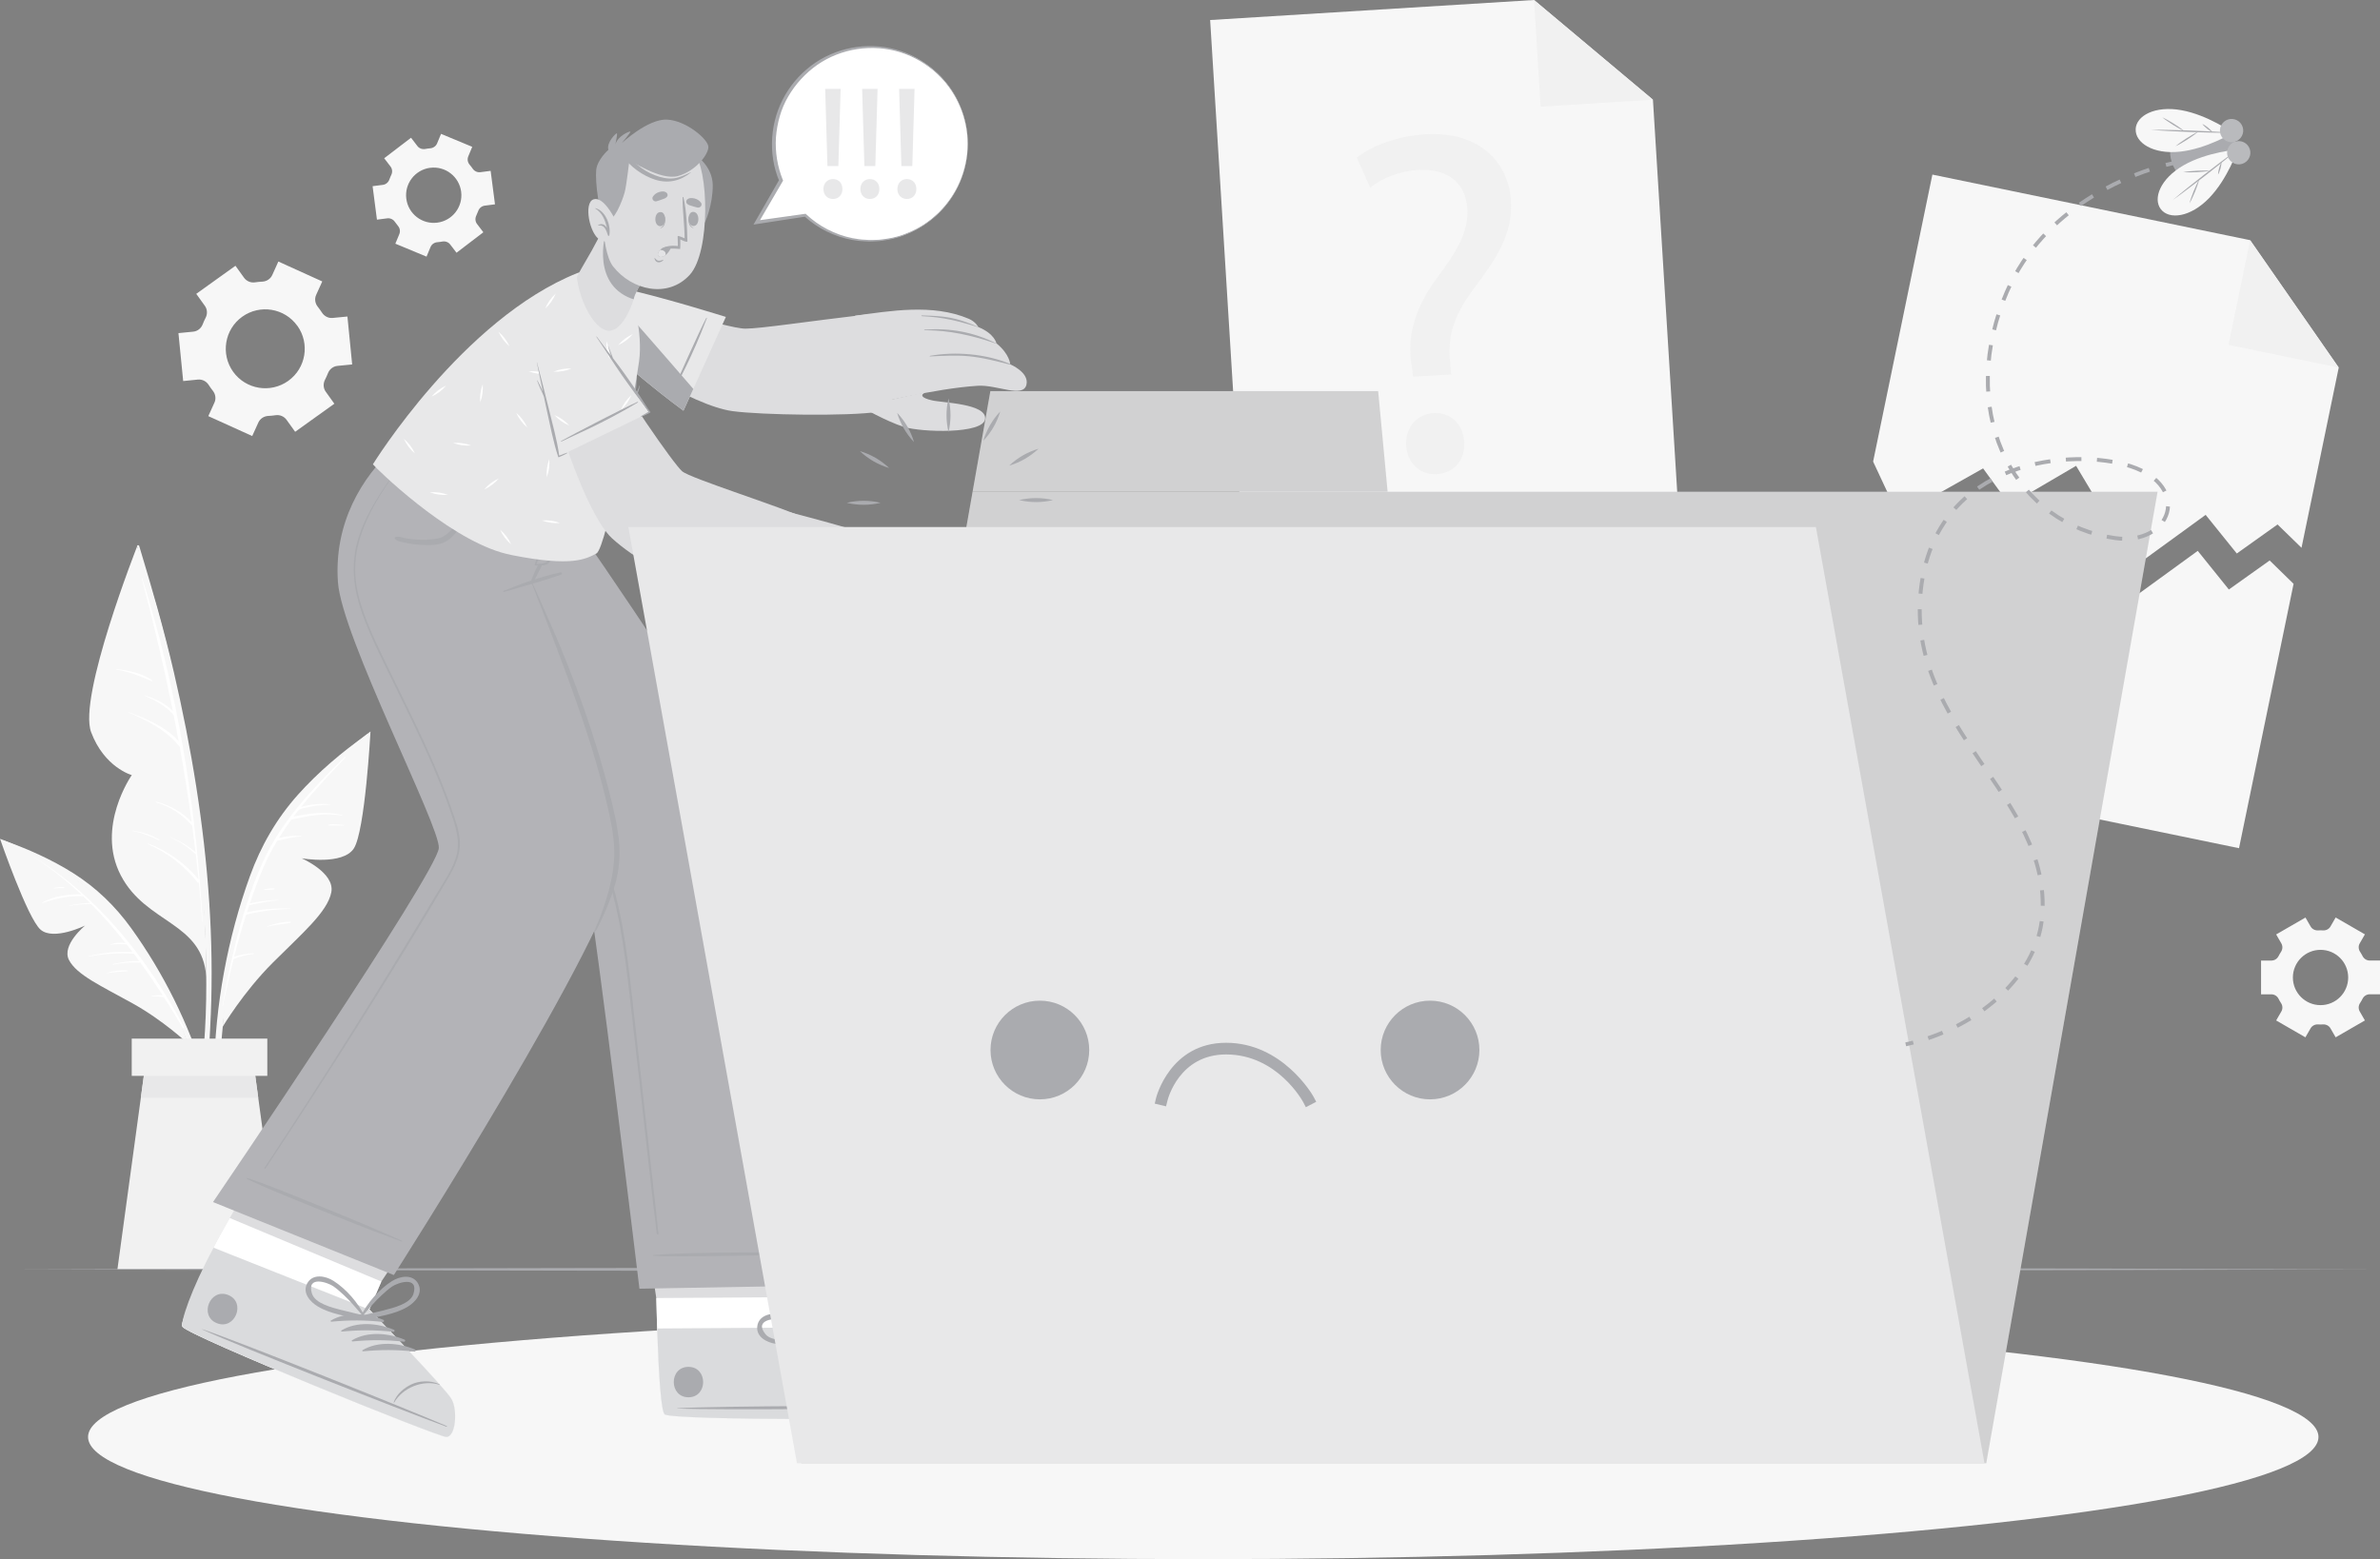 <?xml version="1.0" encoding="UTF-8"?>
<svg xmlns="http://www.w3.org/2000/svg" viewBox="0 0 611.94 400.98">
  <rect x="0" y="0" width="611.94" height="400.98" fill="#808080" stroke="none"/>
  <defs>
    <style>
      .cls-1 {
        fill: #dadbdd;
      }

      .cls-2 {
        fill: #fff;
      }

      .cls-3 {
        stroke: #e4e4e5;
        stroke-linecap: round;
        stroke-linejoin: round;
        stroke-width: 0px;
      }

      .cls-3, .cls-4, .cls-5 {
        fill: none;
      }

      .cls-6 {
        fill: #b3b3b7;
      }

      .cls-7 {
        fill: #dddddf;
      }

      .cls-4, .cls-5 {
        stroke: #aaabaf;
        stroke-miterlimit: 10;
      }

      .cls-8 {
        fill: #e3e3e5;
      }

      .cls-5 {
        stroke-dasharray: 0 0 4 4;
      }

      .cls-9 {
        fill: #b9babd;
      }

      .cls-10 {
        opacity: .1;
      }

      .cls-11 {
        fill: #f7f7f7;
      }

      .cls-12 {
        fill: #f1f1f1;
      }

      .cls-13 {
        fill: #aaabaf;
      }

      .cls-14 {
        fill: #e8e8e9;
      }
    </style>
  </defs>
  <g id="Background_Complete" data-name="Background Complete">
    <g>
      <polygon class="cls-11" points="601.33 94.54 591.76 140.88 585.6 134.88 575.12 142.35 567.11 132.41 549.15 145.47 533.8 119.8 516.68 129.83 509.89 120.46 488.15 132.71 481.61 118.71 496.85 44.9 578.55 61.77 601.33 94.54"/>
      <polygon class="cls-12" points="578.55 61.77 601.33 94.54 572.99 88.69 578.55 61.77"/>
      <polygon class="cls-11" points="589.72 150.15 575.69 218.14 465.64 195.43 479.57 127.97 486.11 141.98 507.86 129.73 514.64 139.09 531.77 129.06 547.11 154.73 565.08 141.67 573.08 151.61 583.57 144.14 589.72 150.15"/>
    </g>
    <g>
      <polygon class="cls-11" points="432.21 142.18 320.06 149.12 311.15 5.15 394.43 0 425 25.64 432.21 142.18"/>
      <polygon class="cls-12" points="394.43 0 425 25.64 396.12 27.43 394.43 0"/>
      <path class="cls-12" d="M363.34,96.86l-.43-3.25c-1.13-6.73,.71-14.26,6.56-22.13,5.27-6.96,8.13-12.03,7.82-17.68-.36-6.4-4.61-10.44-12.52-10.12-4.52,.25-9.45,2.04-12.45,4.6l-3.45-7.73c3.97-3.24,11.01-5.65,17.66-6.02,14.42-.81,21.44,7.73,21.98,17.26,.48,8.53-3.94,14.94-9.56,22.43-5.15,6.83-6.85,12.46-6.12,18.84l.31,3.25-9.78,.55Zm-1.78,17.71c-.26-4.64,2.69-8.08,7.08-8.32,4.39-.25,7.58,2.85,7.84,7.49,.25,4.39-2.45,7.94-7.09,8.2-4.39,.25-7.59-2.97-7.84-7.36Z"/>
    </g>
    <g>
      <path class="cls-11" d="M82.86,72.38l-11.29-5.12-1.56,3.46c-.46,1.02-1.46,1.66-2.57,1.71-.62,.03-1.23,.09-1.84,.18-1.1,.17-2.2-.28-2.85-1.18l-2.21-3.08-10.08,7.22,2.21,3.08c.65,.9,.71,2.09,.2,3.08-.29,.55-.54,1.11-.76,1.69-.4,1.04-1.34,1.78-2.45,1.88l-3.78,.37,1.22,12.33,3.79-.38c1.11-.11,2.16,.44,2.77,1.38,.16,.26,.33,.51,.51,.76,.18,.25,.36,.49,.55,.73,.69,.87,.88,2.04,.42,3.05l-1.58,3.48,11.29,5.12,1.57-3.46c.46-1.02,1.46-1.66,2.57-1.71,.61-.03,1.23-.09,1.84-.18,1.1-.17,2.2,.28,2.85,1.18l2.21,3.08,10.08-7.22-2.21-3.08c-.65-.9-.71-2.09-.2-3.08,.28-.55,.54-1.11,.76-1.68,.4-1.04,1.34-1.78,2.45-1.89l3.78-.37-1.22-12.33-3.79,.37c-1.11,.11-2.15-.44-2.76-1.38-.16-.26-.34-.51-.52-.76-.18-.25-.36-.49-.55-.73-.7-.87-.88-2.05-.42-3.06l1.57-3.46Zm-6.4,11.41c3.26,4.56,2.22,10.89-2.34,14.16-4.56,3.26-10.9,2.22-14.17-2.33-3.26-4.56-2.22-10.91,2.34-14.17,4.56-3.26,10.9-2.21,14.16,2.35Z"/>
      <path class="cls-11" d="M592.76,235.98l-7.52,4.34,1.33,2.3c.39,.68,.35,1.51-.07,2.16-.24,.36-.45,.74-.65,1.12-.35,.69-1.06,1.14-1.83,1.14h-2.66v8.68h2.66c.78,0,1.48,.45,1.83,1.14,.2,.39,.41,.76,.65,1.12,.43,.65,.46,1.49,.07,2.16l-1.33,2.3,7.52,4.34,1.33-2.31c.39-.68,1.13-1.05,1.92-1.01,.21,.01,.43,.02,.64,.02s.43,0,.64-.02c.78-.04,1.52,.33,1.91,1l1.34,2.32,7.52-4.34-1.33-2.31c-.39-.68-.35-1.51,.08-2.16,.24-.36,.45-.73,.65-1.12,.35-.69,1.05-1.14,1.83-1.14h2.66v-8.68h-2.66c-.78,0-1.48-.45-1.83-1.14-.2-.39-.41-.76-.65-1.12-.43-.65-.47-1.49-.08-2.16l1.33-2.31-7.52-4.34-1.33,2.31c-.39,.68-1.13,1.05-1.91,1.01-.21-.01-.43-.02-.64-.02s-.43,0-.64,.02c-.78,.04-1.53-.33-1.92-1.01l-1.33-2.31Zm3.89,8.3c3.93,0,7.11,3.18,7.11,7.11s-3.18,7.11-7.11,7.11-7.11-3.19-7.11-7.11,3.19-7.11,7.11-7.11Z"/>
      <path class="cls-11" d="M105.68,35.43l-6.9,5.27,1.62,2.11c.48,.62,.55,1.45,.21,2.16-.19,.39-.35,.79-.5,1.2-.26,.73-.9,1.27-1.67,1.37l-2.64,.34,1.12,8.61,2.64-.34c.77-.1,1.53,.25,1.97,.9,.25,.36,.51,.7,.79,1.03,.51,.59,.65,1.41,.35,2.14l-1.02,2.45,8.02,3.33,1.02-2.46c.3-.72,.99-1.19,1.77-1.25,.21-.02,.42-.04,.64-.07,.21-.03,.42-.06,.63-.1,.77-.14,1.55,.13,2.02,.75l1.63,2.13,6.9-5.27-1.62-2.12c-.47-.62-.54-1.45-.2-2.16,.19-.39,.35-.79,.5-1.19,.26-.73,.9-1.27,1.67-1.37l2.64-.34-1.12-8.61-2.64,.34c-.77,.1-1.53-.25-1.97-.89-.24-.36-.51-.7-.79-1.03-.51-.59-.65-1.41-.35-2.14l1.02-2.46-8.02-3.33-1.02,2.46c-.3,.72-.99,1.18-1.76,1.25-.21,.02-.43,.04-.64,.07-.21,.03-.42,.06-.63,.1-.77,.14-1.56-.13-2.03-.75l-1.62-2.11Zm4.92,7.73c3.89-.51,7.46,2.24,7.97,6.13,.51,3.89-2.24,7.47-6.13,7.97-3.89,.51-7.47-2.24-7.97-6.14-.51-3.89,2.24-7.46,6.14-7.97Z"/>
    </g>
    <g>
      <g>
        <path class="cls-11" d="M54.2,261.05c.39-9.68,.24-19.37-.4-29.03-1.31-19.93-4.59-39.71-9.1-59.15-2.54-10.95-5.66-21.71-8.91-32.46-.1-.32-.62-.23-.53,.11,10.06,37.9,18.32,77,17.75,116.4-.16,11.02-1.44,21.85-2.48,32.81-.03,.29,.45,.41,.52,.11,2.08-9.38,2.75-19.2,3.14-28.77Z"/>
        <path class="cls-11" d="M35.26,140.51s-15.25,38.7-11.83,47.79c3.41,9.1,10.45,11.04,10.45,11.04,0,0-9.33,13.32-2.81,25.81,6.52,12.49,21,11.9,21.96,26.06,0,0,.81-59.22-17.77-110.7Z"/>
        <path class="cls-2" d="M51.38,226.76c.02-.06,.01-.13-.02-.2-2.14-26.31-6.81-52.54-14.79-77.85-.02-.07-.15-.05-.13,.03,3.02,11.32,5.71,22.7,8.01,34.14-1.98-2.04-4.57-3.21-7.28-4.06-.05-.02-.08,.06-.03,.08,2.82,1.22,5.52,2.63,7.51,5.02,.45,2.24,.88,4.49,1.3,6.73-3.41-3.81-8.13-5.7-12.86-7.49-.07-.03-.1,.08-.04,.1,4.92,2,9.83,4.59,13.17,8.83,1.16,6.42,2.18,12.87,3.06,19.33-2.49-2.6-5.56-4.35-9.09-5.21-.11-.03-.17,.13-.06,.16,3.62,1.04,6.74,3.07,9.22,5.91,.02,.02,.04,.03,.06,.04,.31,2.27,.59,4.55,.86,6.83-1.92-1.64-4.04-2.88-6.37-3.84-.06-.03-.1,.07-.03,.1,2.37,1.01,4.5,2.46,6.38,4.22,.03,.02,.05,.02,.08,.03,.25,2.17,.51,4.33,.73,6.51-3.5-4.21-7.82-7.26-12.93-9.23-.1-.04-.15,.11-.06,.16,4.97,2.16,9.35,5.59,12.74,9.81,.09,.12,.21,.13,.32,.1,.33,3.33,.62,6.67,.87,10.01,0,.05,.08,.05,.08,0-.19-3.42-.43-6.84-.71-10.26Z"/>
        <path class="cls-2" d="M39.13,174.97c-2.64-1.82-6-2.59-9.16-2.86-.08,0-.08,.11,0,.12,3.28,.49,6.04,1.68,9.06,2.96,.13,.06,.22-.14,.11-.22Z"/>
        <path class="cls-2" d="M40.98,215.95c-2.09-1.26-4.48-1.97-6.88-2.35-.08-.01-.09,.12,0,.13,2.43,.44,4.59,1.31,6.8,2.39,.09,.05,.17-.11,.08-.16Z"/>
      </g>
      <g>
        <path class="cls-11" d="M94.28,188.93c-6.36,4.47-12.46,9.63-17.65,15.43-5.53,6.18-9.56,13.2-12.38,20.99-5.77,15.96-8.93,33.24-9.22,50.2-.16,9.51,.68,18.94,2.72,28.23,.07,.34,.58,.24,.53-.1-2.49-16.35-2.4-33.03,.28-49.34,2.62-16.01,6.73-33.43,16.91-46.44,5.54-7.08,12.45-12.66,19.28-18.42,.36-.3-.1-.8-.47-.54Z"/>
        <path class="cls-11" d="M57.28,264.02s5.24-8.82,12.86-16.44c7.63-7.62,14.05-13.04,15.04-18.09,.99-5.04-7.64-8.76-7.64-8.76,0,0,10.55,1.89,13.44-2.53,2.89-4.43,4.28-30.08,4.28-30.08,0,0-19.2,13.71-28.15,32.93-8.95,19.22-9.84,42.98-9.84,42.98Z"/>
        <path class="cls-2" d="M88.63,194.69c-8.08,7.94-16.21,16.39-20.97,26.82-1.63,3.57-3.02,7.28-4.24,11.06,0,0,0,.01,0,.02-.25,.76-.49,1.51-.73,2.28-.02,.04-.04,.08-.04,.12-2.35,7.79-4.01,15.84-5.45,23.7,0,.05,.07,.08,.08,.03,.83-4,1.74-8.04,2.76-12.07,.04,0,.07,0,.11-.02,1.63-.69,3.28-1.12,5.04-1.28,.11-.01,.11-.21-.01-.2-1.7,.08-3.37,.38-4.98,.91,.93-3.63,1.94-7.26,3.08-10.83,3.71-.91,7.58-1.4,11.39-1.49,.04,0,.05-.06,0-.06-3.84-.18-7.45,.15-11.2,.95,.2-.61,.4-1.22,.61-1.83,2.5-.57,5.02-1.05,7.58-1.28,.05,0,.04-.08,0-.08-2.51,.07-4.98,.33-7.42,.9,1.04-3.09,2.17-6.14,3.43-9.11,1.04-2.46,2.27-4.79,3.63-7.04,2.05-.46,4.04-.91,6.15-1.1,.06,0,.05-.1,0-.1-1.91-.12-3.9,.02-5.75,.57,1.01-1.63,2.07-3.23,3.21-4.78,0,0,0,0,0,0,4.31-.95,8.67-1.84,13.07-1.01,.08,.01,.1-.11,.03-.13-4.19-1.1-8.35-.47-12.53,.36,.46-.61,.92-1.2,1.39-1.8,2.64-.82,5.27-1.21,8.05-1.26,.06,0,.07-.08,0-.09-2.53-.24-5.06,0-7.5,.67,3.56-4.42,7.49-8.58,11.38-12.69,.18-.19,.04-.3-.15-.11Z"/>
        <path class="cls-2" d="M88.41,212.17c-1.26-.13-2.55-.28-3.82-.13-.15,.02-.14,.27,.01,.27,1.26,.04,2.53-.06,3.79,.01,.1,0,.11-.14,.01-.15Z"/>
        <path class="cls-2" d="M74.59,237.06c-2.02-.02-4.03,.52-5.92,1.19-.05,.02-.02,.1,.03,.08,1.95-.47,3.93-.65,5.91-.98,.16-.03,.15-.29-.02-.29Z"/>
        <path class="cls-2" d="M70.45,228.46c-.82-.04-1.7,.1-2.51,.23-.08,.01-.08,.15,0,.15,.82,.01,1.71,.04,2.52-.12,.14-.03,.14-.25-.01-.26Z"/>
      </g>
      <g>
        <path class="cls-11" d="M.99,216.16c6.18,2.15,12.31,4.91,17.85,8.4,5.9,3.73,10.79,8.47,14.87,14.12,8.36,11.58,14.91,24.84,19.06,38.49,2.33,7.66,3.82,15.48,4.33,23.47,.02,.29-.41,.33-.45,.04-1.77-13.8-5.7-27.28-11.63-39.87-5.82-12.35-13.18-25.49-24.42-33.67-6.12-4.45-13-7.37-19.86-10.45-.36-.16-.1-.67,.26-.55Z"/>
        <path class="cls-11" d="M48.29,268.37s-6.28-5.93-14.21-10.33c-7.93-4.41-14.39-7.31-16.35-11.16-1.97-3.85,4.16-8.85,4.16-8.85,0,0-8.1,3.97-11.46,1.06-3.36-2.92-10.42-23.36-10.42-23.36,0,0,18.71,6.66,30.39,20.14,11.68,13.48,17.9,32.51,17.9,32.51Z"/>
        <path class="cls-2" d="M47.31,264.15c-9.36-17.56-21.84-33.45-38.95-43.94,0,0-.02,0,0,.01,4.5,2.87,8.65,6.18,12.52,9.8-3.46-.1-6.99,.46-10.06,2.12-.07,.04-.02,.13,.05,.11,3.42-1.16,6.71-1.92,10.35-1.75,.05,0,.08-.02,.12-.04,.61,.58,1.21,1.16,1.8,1.75-1.8,.08-3.62,.33-5.37,.71-.05,.01-.03,.08,.01,.07,1.9-.37,3.75-.49,5.68-.47,3.14,3.15,6.06,6.52,8.82,10.02-1.25-.18-2.56-.08-3.76,.27-.09,.03-.07,.15,.03,.14,1.36-.17,2.66-.15,4.01-.06,.51,.65,1.03,1.3,1.53,1.96-3.85-.23-7.62,.14-11.35,1.1-.06,.01-.04,.1,.02,.09,3.86-.76,7.74-1,11.66-.76,.48,.63,.93,1.28,1.4,1.92-2.3-.07-4.52,.22-6.76,.77-.09,.02-.06,.15,.03,.14,2.3-.52,4.64-.66,7-.55,2.01,2.77,3.94,5.61,5.79,8.48-.98-.2-2.01-.09-2.97,.18-.05,.01-.04,.09,.02,.08,1.1-.13,2.13,.01,3.21,.15,1.67,2.59,3.28,5.21,4.82,7.85,.13,.22,.49,.06,.37-.18Z"/>
        <path class="cls-2" d="M32.76,249.59c-1.83-.16-3.69,.13-5.44,.66-.05,.02-.04,.09,.02,.08,1.8-.33,3.58-.46,5.4-.55,.12,0,.14-.18,.01-.19Z"/>
        <path class="cls-2" d="M16.44,228.18c-.83-.09-1.69,.01-2.51,.15-.1,.02-.07,.16,.03,.15,.82-.09,1.64-.06,2.46-.08,.13,0,.16-.2,.02-.21Z"/>
      </g>
      <g>
        <g>
          <polygon class="cls-12" points="72.42 326.45 30.19 326.45 36.21 282.34 37.75 271.03 64.86 271.03 66.4 282.34 72.42 326.45"/>
          <polygon class="cls-14" points="66.4 282.34 36.21 282.34 37.75 271.03 64.86 271.03 66.4 282.34"/>
        </g>
        <rect class="cls-12" x="33.87" y="267.11" width="34.86" height="9.58"/>
      </g>
    </g>
  </g>
  <g id="Floor">
    <path class="cls-13" d="M3.34,326.45c194.79-.61,413.29-.62,608.07,0-194.79,.62-413.29,.61-608.07,0h0Z"/>
  </g>
  <g id="Shadow">
    <ellipse class="cls-11" cx="309.38" cy="369.56" rx="286.74" ry="31.42"/>
  </g>
  <g id="Character">
    <g>
      <g>
        <g>
          <g>
            <path class="cls-7" d="M242.63,364.35c-2.33,.79-69.14,1.02-71.7-.58-.97-.6-1.57-10.33-1.97-22.11-.09-2.54-.16-5.17-.22-7.84l-5.42-35.64,44.66-.29,4.22,35.64-.17,7.84s25.62,11.35,28.23,13.41c2.6,2.06,4.69,8.76,2.36,9.55Z"/>
            <path class="cls-2" d="M242.63,364.35c-2.33,.79-69.14,1.02-71.7-.58-1.18-.74-1.82-14.95-2.18-29.94l43.46-.28-.17,7.84s25.62,11.35,28.23,13.41c2.6,2.06,4.69,8.76,2.36,9.55Z"/>
            <g>
              <path class="cls-1" d="M242.63,364.35c-2.33,.79-69.14,1.02-71.7-.58-.97-.6-1.57-10.33-1.97-22.11l43.08-.28s25.62,11.35,28.23,13.41c2.6,2.06,4.69,8.76,2.36,9.55Z"/>
              <g>
                <g>
                  <path class="cls-13" d="M241.66,361.68c-11.2-.24-56.4-.13-67.49,.49-.09,0-.09,.07,0,.07,11.1,.48,56.29,0,67.49-.38,.24,0,.24-.18,0-.18Z"/>
                  <path class="cls-13" d="M235.97,352.41c-2.66-.1-5.25,1.17-6.69,2.76-1.39,1.52-2.57,3.67-2.48,5.99,0,.07,.13,.07,.14,0,.62-4.39,4.6-8.25,9.04-8.61,.09,0,.09-.14,0-.14Z"/>
                  <path class="cls-13" d="M216.39,342.49c-4.48-.05-9.67,1.55-12.45,5.23-.11,.14,.1,.29,.23,.22,4.05-2.1,7.89-3.67,12.3-4.9,.31-.09,.24-.55-.08-.55Z"/>
                  <path class="cls-13" d="M219.86,343.83c-4.48-.05-9.67,1.55-12.45,5.23-.11,.14,.1,.29,.23,.22,4.04-2.1,7.89-3.67,12.3-4.9,.31-.09,.24-.55-.08-.55Z"/>
                  <path class="cls-13" d="M223.32,345.17c-4.48-.05-9.67,1.55-12.45,5.23-.11,.14,.1,.29,.23,.22,4.04-2.1,7.89-3.67,12.3-4.9,.31-.09,.24-.55-.08-.55Z"/>
                  <path class="cls-13" d="M226.79,346.5c-4.48-.05-9.67,1.55-12.45,5.23-.11,.14,.1,.29,.23,.22,4.04-2.1,7.89-3.67,12.3-4.9,.31-.09,.24-.55-.08-.55Z"/>
                  <path class="cls-13" d="M176.99,351.53c-5.03,.03-4.99,7.85,.05,7.82,5.03-.03,4.99-7.85-.05-7.82Z"/>
                </g>
                <path class="cls-13" d="M221.19,330.51c-2.28-1.87-5.13-.02-6.52,1.93-2.25,3.17-3.8,7.61-4.03,11.48,0,.1,.07,.13,.14,.13,.1,.32,.48,.59,.81,.36,3.18-2.22,6.86-4.2,9.27-7.33,1.41-1.83,2.49-4.8,.33-6.57Zm-5.47,9.55c-1.54,1.13-3.12,2.18-4.62,3.36,.79-2.24,1.48-4.5,2.5-6.65,.49-1.03,1-2.08,1.63-3.03,.97-1.48,5.36-5.25,5.82-.37,.26,2.69-3.49,5.34-5.33,6.69Z"/>
                <path class="cls-13" d="M199.51,345.63c3.91,.59,7.93-.54,11.76-1.15,.4-.06,.49-.52,.33-.82,.06-.05,.08-.12,.01-.19-2.85-2.62-7.04-4.75-10.86-5.48-2.36-.45-5.7,.2-6.04,3.13-.32,2.77,2.52,4.16,4.8,4.5Zm-2.72-2.54c-3.05-3.83,2.72-4.16,4.45-3.77,1.11,.26,2.21,.65,3.27,1.06,2.23,.85,4.29,2,6.42,3.06-1.9,.18-3.77,.53-5.66,.78-2.26,.3-6.8,.99-8.48-1.13Z"/>
              </g>
            </g>
          </g>
          <g>
            <path class="cls-6" d="M97.7,133.47s51.87,88.24,53.26,94.43c2.13,9.52,13.45,103.53,13.45,103.53l53.97-.97s-9.3-82.89-18.11-110.2c-6.35-19.67-52.12-84.91-52.12-84.91l-50.44-1.89Z"/>
            <g>
              <path class="cls-13" d="M213.47,322.19c-7.75-.06-35.22-.37-45.53,.6-.08,0-.08,.14,0,.15,3.55,.51,37.79-.28,45.53-.53,.15,0,.14-.21,0-.21Z"/>
              <path class="cls-13" d="M106.55,141.57c3.4,5.33,6.99,10.55,10.46,15.84,3.48,5.29,6.94,10.58,10.36,15.91,6.83,10.64,13.49,21.39,20.02,32.21,3.06,5.07,5.98,10.2,8.09,15.73,2.08,5.48,3.5,11.19,4.55,16.94,1.06,5.79,1.75,11.64,2.41,17.49,.7,6.23,1.39,12.45,2.09,18.68,1.42,12.74,2.84,25.48,4.27,38.22,.17,1.56,.35,3.13,.5,4.69,.02,.23-.39,.27-.42,.04-1.59-12.66-2.91-25.35-4.35-38.03-.72-6.31-1.44-12.62-2.15-18.93-.67-5.87-1.3-11.74-2.21-17.58-.89-5.73-2.06-11.44-3.8-16.99-1.82-5.8-4.41-11.24-7.46-16.51-6.25-10.79-12.87-21.39-19.49-31.97-6.68-10.67-13.41-21.3-20.4-31.78-.86-1.29-1.73-2.58-2.63-3.85-.07-.1,.1-.19,.17-.09Z"/>
            </g>
          </g>
        </g>
        <g>
          <g>
            <path class="cls-7" d="M114.7,369.56c-2.46-.15-66-25.89-67.77-28.33-.06-.08-.09-.24-.1-.47,.01-2.18,4.41-9.83,8.09-19.87,.23-.64,1.87-3.62,4.15-7.64,6.26-11.03,17.33-29.92,17.33-29.92l41.53,16.5-19.88,29.76-3.09,7.2s19.49,20.14,21.14,23.03c1.64,2.88,1.06,9.88-1.39,9.74Z"/>
            <path class="cls-2" d="M114.7,369.56c-2.46-.15-66-25.89-67.77-28.33-.06-.08-.09-.24-.1-.47,.01-2.18,4.41-9.83,8.09-19.87,.23-.64,1.87-3.62,4.15-7.64l38.98,16.33-3.09,7.2s19.49,20.14,21.14,23.03c1.64,2.88,1.06,9.88-1.39,9.74Z"/>
            <g>
              <path class="cls-1" d="M114.7,369.55c-2.46-.14-65.99-25.89-67.76-28.33-.67-.92,2.17-9.6,7.99-20.33l40.03,15.9s19.49,20.13,21.14,23.02c1.64,2.88,1.06,9.88-1.4,9.74Z"/>
              <g>
                <g>
                  <path class="cls-13" d="M114.8,366.72c-10.29-4.42-52.23-21.28-62.74-24.86-.09-.03-.11,.03-.03,.07,10.11,4.6,52.18,21.12,62.7,24.97,.22,.08,.29-.08,.07-.17Z"/>
                  <path class="cls-13" d="M113,355.99c-2.43-1.09-5.3-.88-7.24,.05-1.86,.89-3.76,2.43-4.55,4.62-.02,.06,.09,.11,.13,.05,2.22-3.83,7.36-5.92,11.61-4.59,.09,.03,.13-.09,.05-.13Z"/>
                  <path class="cls-13" d="M98.57,339.44c-4.14-1.72-9.55-2.19-13.5,.18-.15,.09-.02,.31,.13,.29,4.54-.43,8.69-.44,13.24,.07,.32,.04,.43-.42,.13-.54Z"/>
                  <path class="cls-13" d="M101.28,341.98c-4.14-1.73-9.55-2.19-13.5,.18-.15,.09-.02,.31,.13,.29,4.54-.43,8.69-.44,13.24,.07,.32,.04,.43-.42,.13-.54Z"/>
                  <path class="cls-13" d="M104,344.52c-4.14-1.72-9.55-2.19-13.5,.18-.15,.09-.02,.31,.13,.29,4.54-.43,8.69-.44,13.24,.07,.32,.04,.43-.42,.13-.54Z"/>
                  <path class="cls-13" d="M106.71,347.06c-4.14-1.73-9.55-2.19-13.5,.18-.15,.09-.02,.31,.13,.29,4.54-.43,8.69-.44,13.24,.07,.32,.04,.43-.42,.13-.54Z"/>
                  <path class="cls-13" d="M58.66,333.04c-4.67-1.86-7.57,5.4-2.89,7.26,4.67,1.86,7.57-5.4,2.89-7.26Z"/>
                </g>
                <path class="cls-13" d="M107.52,330.14c-1.41-2.59-4.74-1.95-6.77-.65-3.28,2.09-6.37,5.63-8.04,9.13-.04,.09,.01,.15,.08,.17-.03,.33,.22,.73,.61,.64,3.78-.86,7.94-1.32,11.34-3.31,1.99-1.17,4.11-3.52,2.78-5.97Zm-8.65,6.8c-1.85,.47-3.71,.85-5.55,1.38,1.57-1.78,3.06-3.61,4.82-5.23,.84-.77,1.71-1.55,2.64-2.2,1.45-1.01,6.93-2.85,5.53,1.84-.77,2.59-5.24,3.64-7.45,4.2Z"/>
                <path class="cls-13" d="M81.75,336.02c3.4,2.01,7.55,2.47,11.33,3.35,.39,.09,.65-.3,.62-.63,.07-.02,.12-.08,.08-.17-1.66-3.5-4.74-7.05-8.02-9.15-2.02-1.3-5.36-1.95-6.77,.63-1.34,2.45,.77,4.8,2.76,5.97Zm-1.56-3.38c-1.39-4.7,4.09-2.84,5.54-1.82,.93,.65,1.8,1.43,2.64,2.21,1.75,1.62,3.23,3.46,4.8,5.24-1.83-.54-3.69-.92-5.54-1.4-2.2-.57-6.67-1.64-7.43-4.23Z"/>
              </g>
            </g>
          </g>
          <g>
            <path class="cls-6" d="M101.26,327.92l-46.49-18.77s57.64-84.74,58.06-91.05c.38-5.59-24.94-54.21-25.94-68.38-1.08-15.29,6.29-27.13,14.38-34.47l47.96,20.38s-5.06,8.1-13.03,12.6c0,0,24.59,56.2,23.2,73.48-1.4,17.37-58.14,106.21-58.14,106.21Z"/>
            <g>
              <path class="cls-13" d="M103.32,319.08c-6.72-2.89-4.75-2.16-11.51-4.97-3.31-1.38-25.03-10.41-28.34-11.15-.07-.02-.12,.1-.06,.14,2.89,1.77,24.77,10.42,28.11,11.74,6.81,2.68,4.88,1.84,11.72,4.45,.13,.05,.21-.14,.08-.2Z"/>
              <g>
                <path class="cls-13" d="M144.09,147.21c-5,1.07-9.9,2.84-14.61,4.74-.18,.07-.1,.35,.1,.29,4.9-1.43,9.89-2.77,14.7-4.46,.38-.13,.19-.65-.19-.57Z"/>
                <path class="cls-13" d="M138.4,145.24c-.47,.82-.87,1.69-1.23,2.57-.28,.68-.63,1.41-.63,2.15,0,.14,.19,.18,.28,.09,.56-.55,.85-1.35,1.2-2.03,.41-.79,.83-1.58,1.22-2.38,.26-.53-.56-.91-.85-.41Z"/>
                <path class="cls-13" d="M138.98,140.73c.29-.74,.59-1.47,.9-2.21,.32-.76,.69-1.5,.96-2.28,.04-.12,.24-.04,.19,.08-.29,.74-.48,1.53-.72,2.29-.24,.76-.48,1.52-.74,2.28-.47,1.41-1.04,2.81-1.65,4.17,.78-.01,1.59-.04,2.3-.4,.77-.39,1.24-1.21,1.62-1.95,.42-.83,.81-1.67,1.25-2.49,.48-.91,1.01-1.8,1.33-2.78,.04-.12,.23-.04,.19,.08-.72,2.02-1.43,4.05-2.56,5.91-.44,.73-.8,1.5-1.61,1.78-.87,.31-1.83,.25-2.74,.18-.11,.03-.26-.04-.22-.18,.43-1.51,.91-3.04,1.5-4.5Z"/>
              </g>
              <path class="cls-13" d="M136.94,150.07c1.7,3.61,3.2,7.21,4.8,10.81,1.56,3.52,3.01,7.08,4.43,10.65,2.86,7.23,5.42,14.59,7.67,22.03,1.11,3.68,2.14,7.39,3.06,11.12,.93,3.74,1.83,7.52,2.22,11.37,.39,3.86,.11,7.67-.96,11.4-1.09,3.78-2.53,7.09-4.23,10.63-1.04,2.16-1.4,1.87-.9,.78,1.43-3.1,5.18-12.49,4.91-20.38-.13-3.81-.91-7.56-1.77-11.26-.88-3.78-1.87-7.53-2.95-11.25-2.13-7.34-4.66-14.53-7.26-21.71-1.46-4.02-3.02-8-4.5-12.02-1.49-4.04-3.03-7.68-4.68-12.1-.04-.12,.13-.18,.18-.07Z"/>
              <path class="cls-13" d="M101.65,138.13c.83-.31,1.99,.2,2.84,.34,1.09,.18,2.19,.29,3.29,.33,1.09,.04,2.18,0,3.27-.11,1.08-.1,2.19-.24,3.13-.83,1.59-.99,2.91-2.73,3.99-4.24,1.18-1.65,2.41-3.55,3.11-5.46,.04-.12,.21-.04,.18,.08-.35,1.11-.61,2.24-1.06,3.33-.42,1.02-.96,2-1.53,2.95-1.07,1.76-2.3,3.65-4.14,4.7-1.93,1.1-4.41,1.03-6.56,.91-1.24-.07-2.48-.24-3.7-.49-.88-.19-2.36-.33-2.92-1.1-.1-.14-.05-.35,.12-.41Z"/>
              <path class="cls-13" d="M68.04,300.29c7.64-11.56,15.14-23.22,22.5-34.96,7.38-11.77,14.63-23.63,21.78-35.55,1.71-2.85,3.68-5.7,4.78-8.86,1.2-3.43,.52-6.76-.57-10.12-1.99-6.16-4.46-12.15-7.14-18.04-2.68-5.91-5.57-11.72-8.41-17.55-2.82-5.78-5.81-11.59-7.95-17.67-2.04-5.81-2.82-11.83-1.25-17.85,1.55-5.98,4.91-11.34,8.42-16.35,.93-1.32,1.87-2.63,2.8-3.95,.07-.1,.22,.02,.15,.12-3.87,5.22-7.64,10.75-9.91,16.88-1.12,3.03-1.85,6.22-1.92,9.45-.07,3.28,.54,6.54,1.51,9.67,1.88,6.08,4.85,11.84,7.62,17.55,2.83,5.84,5.73,11.64,8.46,17.53,2.74,5.92,5.31,11.94,7.42,18.12,.94,2.75,1.99,5.63,1.92,8.58-.07,3.23-1.61,6.14-3.21,8.86-6.95,11.86-14.17,23.56-21.47,35.2-7.33,11.68-14.81,23.28-22.41,34.79-.96,1.45-1.92,2.9-2.88,4.35-.12,.18-.38-.03-.26-.21Z"/>
            </g>
          </g>
        </g>
      </g>
      <g>
        <g>
          <path class="cls-7" d="M151.89,81.73c4.33,9.5,26.19,22.59,36.43,24,7.37,1.01,29.74,1.36,37.41,.19,8.99-1.37,2.12-25.63-3.19-25.01-14.6,1.71-27,3.61-30.89,3.61-4.76,0-30.51-8.27-33.62-9.43-7.59-2.85-8.6,1.26-6.14,6.64Z"/>
          <g>
            <path class="cls-14" d="M152.03,84.25c5.48,8.11,23.7,21.37,23.7,21.37l2.53-5.6,8.37-18.51s-16.73-5.28-27.74-7.63c-1.49-.32-2.8-.51-3.94-.56-7.03-.38-7.64,3.97-2.91,10.94Z"/>
            <path class="cls-13" d="M152.03,84.25c5.48,8.11,23.7,21.37,23.7,21.37l2.53-5.6c-6.79-7.89-17.28-19.84-23.31-26.71-7.03-.38-7.64,3.97-2.91,10.94Z"/>
            <path class="cls-13" d="M172.44,101.87c1.39-3.4,7.57-17.13,9.11-20.01,.11-.2,.26-.18,.17,.04-3.92,10.29-7.62,16.75-9.15,20.02-.04,.08-.17,.04-.14-.05Z"/>
          </g>
          <g>
            <path class="cls-7" d="M219.87,81.18c8.89-1.17,19.88-3.16,29.18,.79,1.83,.77,2.49,2.14,2.49,2.14,4.2,1.7,4.66,4.19,4.66,4.19,3.43,2.78,3.55,5.4,3.55,5.4,0,0,4.91,2.05,4.17,5.22-.82,3.56-7.56,0-12.47,.29-11.24,.69-27.03,4.82-30.25,5.35l-1.34-23.37Z"/>
            <path class="cls-13" d="M239.16,91.66c3.31-.14,6.56-.36,9.88-.05,3.64,.34,7.08,1.28,10.6,2.15,.11,.03,.16-.12,.05-.17-6.14-2.58-14.01-3.26-20.54-2.08-.16,.03-.16,.16,0,.15Z"/>
            <path class="cls-13" d="M237.76,84.93c3.23,.04,8.91,.16,18.41,3.47,.03,.01,.06-.04,.03-.05-5.88-2.97-11.91-4.03-18.43-3.57-.2,.01-.22,.15,0,.15Z"/>
            <path class="cls-13" d="M237.07,81.31c5.49,.28,8.92,1.16,14.44,2.82,.03,0,.06-.04,.02-.06-6.08-2.55-8.57-2.78-14.48-2.95-.2,0-.2,.18,.02,.19Z"/>
            <path class="cls-7" d="M237.96,100.9c-1.43,.67-1.09,1.42,1.65,2.06,2.76,.65,14.08,.82,13.68,4.77-.39,3.97-16.41,3.46-20.88,2.06-4.47-1.39-11.21-5.24-11.21-5.24,3.14-.53,10.62-2.54,16.76-3.65Z"/>
          </g>
        </g>
        <g>
          <path class="cls-13" d="M163.78,96.88c-.07,1.71-.24,3.45-.48,5.17,.02-.06,.05-.12,.07-.18,.33-.9,.66-1.82,1.06-2.69,.02-.05,.1-.03,.09,.02-.18,.94-.51,1.89-.87,2.78-.17,.43-.35,.85-.53,1.27-.12,.77-.26,1.53-.42,2.28-.3,1.43-1.65,7.51-1.95,8.54-.06,.22-.32,.17-.31-.07,.07-1.12,1.21-7.46,1.44-8.89,.44-2.75,1.05-5.56,1.78-8.25,.02-.06,.11-.03,.11,.03Z"/>
          <g>
            <path class="cls-14" d="M153.36,142.34c-2.67,1.38-6.11,3.51-21.61,.45-.97-.2-1.94-.43-2.92-.72-14.53-4.37-31.97-21.46-32.95-22.66,0,0,23.08-37.43,52.61-49.2,3.65-1.45,9.69,1.35,13.04,4.84,1.19,1.25,3.79,10.43,2.79,17.87-1,7.43-8.28,48.06-10.97,49.42Z"/>
            <g>
              <path class="cls-2" d="M151.3,92.58c.12,1.6-.09,3.16-.65,4.66-.12-1.6,.1-3.16,.65-4.66h0Z"/>
              <path class="cls-2" d="M141.23,118.07c.12,1.6-.09,3.16-.65,4.66-.12-1.6,.1-3.16,.65-4.66h0Z"/>
              <path class="cls-2" d="M124.12,98.81c.12,1.6-.09,3.16-.65,4.66-.12-1.6,.1-3.16,.65-4.66h0Z"/>
              <path class="cls-2" d="M157.89,116.78c.12,1.6-.09,3.16-.65,4.66-.12-1.6,.1-3.16,.65-4.66h0Z"/>
              <path class="cls-2" d="M135.92,95.5c1.6-.12,3.16,.09,4.66,.65-1.6,.12-3.16-.1-4.66-.65h0Z"/>
              <path class="cls-2" d="M116.5,113.92c1.6-.12,3.16,.09,4.66,.65-1.6,.12-3.16-.1-4.66-.65h0Z"/>
              <path class="cls-2" d="M139.34,133.85c1.6-.12,3.16,.09,4.66,.65-1.6,.12-3.16-.1-4.66-.65h0Z"/>
              <path class="cls-2" d="M110.51,126.61c1.6-.12,3.16,.09,4.66,.65-1.6,.12-3.16-.1-4.66-.65h0Z"/>
              <path class="cls-2" d="M151.15,74.67c1.6-.12,3.16,.09,4.66,.65-1.6,.12-3.16-.1-4.66-.65h0Z"/>
              <path class="cls-2" d="M145.5,81.05c-1.04,1.22-2.3,2.17-3.76,2.84,1.04-1.22,2.3-2.17,3.76-2.84h0Z"/>
              <path class="cls-2" d="M114.71,99.17c-1.04,1.22-2.3,2.17-3.76,2.84,1.04-1.22,2.3-2.17,3.76-2.84h0Z"/>
              <path class="cls-2" d="M153.16,107.36c-1.04,1.22-2.3,2.17-3.76,2.84,1.04-1.22,2.3-2.17,3.76-2.84h0Z"/>
              <path class="cls-2" d="M128.26,123.04c-1.04,1.22-2.3,2.17-3.76,2.84,1.04-1.22,2.3-2.17,3.76-2.84h0Z"/>
              <path class="cls-2" d="M162.7,85.93c-1.04,1.22-2.3,2.17-3.76,2.84,1.04-1.22,2.3-2.17,3.76-2.84h0Z"/>
              <path class="cls-2" d="M162.17,104.11c-1.22-1.04-2.17-2.3-2.84-3.76,1.22,1.04,2.17,2.3,2.84,3.76h0Z"/>
              <path class="cls-2" d="M106.68,116.62c-1.22-1.04-2.17-2.3-2.84-3.76,1.22,1.04,2.17,2.3,2.84,3.76h0Z"/>
              <path class="cls-2" d="M155.43,131.52c-1.22-1.04-2.17-2.3-2.84-3.76,1.22,1.04,2.17,2.3,2.84,3.76h0Z"/>
              <path class="cls-2" d="M131,89.07c-1.22-1.04-2.17-2.3-2.84-3.76,1.22,1.04,2.17,2.3,2.84,3.76h0Z"/>
              <path class="cls-2" d="M131.43,140c-1.22-1.04-2.17-2.3-2.84-3.76,1.22,1.04,2.17,2.3,2.84,3.76h0Z"/>
              <path class="cls-2" d="M135.58,109.95c-1.22-1.04-2.17-2.3-2.84-3.76,1.22,1.04,2.17,2.3,2.84,3.76h0Z"/>
            </g>
          </g>
        </g>
        <g>
          <g>
            <path class="cls-7" d="M156.11,85.01c-3.76-.7-7.31-8.49-7.76-13.73-.03-.36,1.76-3.21,3.77-6.78,1.21-2.17,2.51-4.62,3.53-6.93,.21-.48,1.44,1.11,1.44,1.11l2.68,2.05,8.85,6.79s-3.58,4.23-5.34,8.28c-.14,.34-.25,.67-.32,1-.01,.05-.02,.1-.05,.17-.5,1.94-3.19,8.73-6.82,8.05Z"/>
            <path class="cls-13" d="M162.98,76.8s-.02,.1-.05,.17c-.48-.14-.99-.33-1.53-.58-9.69-4.54-5.42-17.53-5.42-17.53l3.79,1.88,8.85,6.79s-3.58,4.23-5.34,8.28c-.14,.34-.25,.67-.32,1Z"/>
          </g>
          <g>
            <path class="cls-13" d="M178.8,39.85s4.43,2.81,4.46,7.81c.03,5-1.96,9.89-2.42,10.06s-2.03-17.87-2.03-17.87Z"/>
            <path class="cls-7" d="M156.82,42.44c-2.66,5.26-2.53,21.8,.8,26.06,4.82,6.18,14.1,8.31,19.71,2.2,5.43-5.92,4.88-27.48,1.03-31.5-5.66-5.92-17.6-4.52-21.53,3.24Z"/>
            <path class="cls-3" d="M157.25,68.28s0,0,0,0"/>
            <g>
              <g>
                <path class="cls-13" d="M170.94,55.7s-.09,.06-.08,.1c.06,1.13-.06,2.43-1.07,2.83-.03,.01-.03,.07,.01,.06,1.24-.2,1.38-1.93,1.14-2.99Z"/>
                <path class="cls-13" d="M169.91,54.54c-1.82-.1-1.87,3.55-.19,3.63,1.66,.09,1.71-3.55,.19-3.63Z"/>
              </g>
              <g>
                <path class="cls-13" d="M177.11,55.66s.09,.05,.09,.1c-.05,1.13,.07,2.43,1.09,2.82,.03,.01,.03,.07-.01,.06-1.24-.19-1.4-1.92-1.16-2.98Z"/>
                <path class="cls-13" d="M178.14,54.49c1.82-.11,1.9,3.53,.22,3.63-1.66,.1-1.74-3.54-.22-3.63Z"/>
              </g>
              <path class="cls-13" d="M168.77,51.77c.5-.12,.94-.31,1.42-.47,.54-.19,.99-.28,1.35-.76,.19-.26,.12-.72-.11-.93-.54-.49-1.26-.43-1.92-.23-.72,.22-1.22,.57-1.64,1.19-.41,.6,.24,1.36,.89,1.21Z"/>
              <path class="cls-13" d="M179.4,53.39c-.5-.09-.95-.26-1.44-.4-.55-.16-1.01-.23-1.39-.69-.21-.25-.16-.71,.06-.94,.51-.52,1.23-.49,1.91-.33,.73,.18,1.24,.5,1.7,1.1,.44,.58-.16,1.37-.83,1.25Z"/>
              <path class="cls-13" d="M168.37,66.38c.27,.27,.53,.64,.94,.68,.39,.04,.85-.13,1.22-.26,.04-.01,.07,.03,.05,.06-.3,.43-.92,.69-1.44,.59-.51-.1-.75-.54-.87-1.01-.02-.07,.07-.09,.11-.05Z"/>
              <path class="cls-13" d="M174.92,61.56s.05,1.69-.04,2.47c0,.07-2.22-.36-4.6,.16-.36,.08-.32-.21,.09-.4,.83-.38,1.87-.74,3.91-.52,.08-.21-.12-2.6,0-2.59,.43,.01,1.25,.39,1.74,.6,0-3.52-.56-7.01-.51-10.51,0-.12,.19-.14,.21-.03,.85,3.62,.93,7.67,1.03,11.3,.02,.45-1.53-.31-1.83-.48Z"/>
              <g>
                <path class="cls-13" d="M172.67,63.43s-.79,1.98-2.1,2.51c-1.51,.61-2.03-.76-.49-1.97,.81-.63,2.59-.54,2.59-.54Z"/>
                <path class="cls-8" d="M171.1,65.63c-.17,.13-.34,.24-.53,.31-1.39,.56-1.94-.55-.82-1.67,.76,.06,1.59,.34,1.35,1.36Z"/>
              </g>
            </g>
            <g>
              <path class="cls-13" d="M156.06,56.6c1.83,.56,3.93-4.94,4.53-7.05,.52-1.86,1.13-7.77,1.22-8.18,.09-.4,7.97,5.23,12.58,3.88,4.61-1.35,7.69-5.48,7.75-7.41,.06-1.93-5.66-6.83-10.61-7.08-4.95-.25-11.65,6.04-11.65,6.04,0,0,2.28-2.72,2.2-2.94-.08-.22-3.28,1.06-3.87,3.33,0,0,.63-2.86,.39-2.91-.24-.05-2.73,2.4-2.17,4.25,0,0-2.88,2.49-3.14,5.22-.27,2.73,.62,12.18,2.77,12.84Z"/>
              <path class="cls-13" d="M177.66,44.29c-1.4,.64-2.81,1.35-4.35,1.56-1.67,.22-3.41-.2-4.97-.8-1.59-.61-3.04-1.5-4.36-2.58-1.15-.95-2.18-2.09-3.41-2.94-.31-.21-.66,.23-.48,.52,1.87,2.8,5.18,5.15,8.36,6.16,3.35,1.06,6.51,.32,9.22-1.88,.02-.01,0-.05-.02-.04Z"/>
            </g>
            <g>
              <path class="cls-7" d="M157.97,56.11s-2.84-5.76-5.4-4.83c-2.56,.93-.98,8.9,1.63,10.35,2.61,1.46,4.01-.93,4.01-.93l-.24-4.59Z"/>
              <path class="cls-13" d="M153.08,53.55s-.06,.05-.03,.07c1.82,1.09,2.57,3.05,3,5.02-.47-.81-1.19-1.32-2.26-.78-.06,.03-.02,.12,.04,.11,.82-.05,1.38,.18,1.81,.9,.31,.51,.48,1.12,.68,1.68,.06,.19,.39,.14,.36-.07,0-.02,0-.03,0-.05,.43-2.47-.96-6.23-3.58-6.89Z"/>
            </g>
          </g>
        </g>
        <g>
          <g>
            <path class="cls-7" d="M139.22,81.82c-1.96,11.33,10.28,49.5,18.15,56.63,11.71,10.6,33.36,17.57,41.21,19.84,3.42,.99,12.88-23.07,9.42-24.66-7.41-3.39-30.43-10.57-32.6-12.42-2.17-1.84-15.4-20.88-21.28-31.85-7.89-14.73-13.92-13.27-14.91-7.54Z"/>
            <g>
              <path class="cls-7" d="M202.17,131.52s10.21,2.6,16.81,4.62c3.68,1.12,9.82,3.62,12.15,5.68,3.48,3.09,16.06,18.21,12.46,21.34-3.26,2.83-12.42-11.54-12.42-11.54,0,0,10.52,13.68,5.97,16.37-4.55,2.69-12.74-14.92-12.74-14.92,0,0,10.5,14.3,5.36,16.33-3.88,1.53-12.2-14-12.2-14,0,0,8.94,12.35,5.02,14.1-4.33,1.93-12.91-11.92-12.91-11.92-10.72,2.77-16.95-.3-21.13-3.01-1.01-.66,13.64-23.06,13.64-23.06Z"/>
              <g>
                <path class="cls-13" d="M227.83,146.66c1.29,1.56,2.61,3.14,3.77,4.81,1.15,1.67,2.24,3.39,3.23,5.16,2.43,4.35,3.27,7.45,3.2,7.26-1.72-4.4-5.75-10.45-6.9-12.12-1.15-1.67-2.21-3.4-3.36-5.07-.03-.04,.03-.08,.07-.04Z"/>
                <path class="cls-13" d="M221.72,150.7c2.22,1.76,6.87,8.31,8.67,12.69,.08,.18-.02,.17-.13,0-1.41-2.17-7.08-10.57-8.59-12.66-.02-.03,.02-.06,.05-.03Z"/>
                <path class="cls-13" d="M215.85,153.23c2.57,2.54,4.72,6.01,6.42,10.02,.08,.18-.07,.15-.17-.02-2.07-3.37-3.67-6.03-6.35-9.92-.04-.06,.05-.15,.11-.09Z"/>
              </g>
            </g>
          </g>
          <g>
            <path class="cls-14" d="M150.35,82.66c-9.13-12.91-14.59-8.13-12.76,5.89,1.71,13.11,6.31,28.73,6.31,28.73l23.04-11.16s-10.75-15.19-16.59-23.46Z"/>
            <g>
              <path class="cls-2" d="M155.93,87.73c.6,1.48,.88,3.04,.8,4.64-.61-1.48-.87-3.04-.8-4.64h0Z"/>
              <path class="cls-2" d="M142.3,95.59c1.48-.6,3.04-.88,4.64-.8-1.48,.61-3.04,.87-4.64,.8h0Z"/>
              <path class="cls-2" d="M142.89,75.5c-.62,1.48-1.53,2.77-2.71,3.85,.62-1.48,1.53-2.76,2.71-3.85h0Z"/>
              <path class="cls-2" d="M162.33,101.62c-.62,1.48-1.53,2.77-2.71,3.85,.62-1.48,1.53-2.76,2.71-3.85h0Z"/>
              <path class="cls-2" d="M146.39,109.45c-1.48-.62-2.77-1.53-3.85-2.71,1.48,.62,2.76,1.53,3.85,2.71h0Z"/>
            </g>
            <path class="cls-13" d="M153.41,86.54c1.23,1.69,2.5,3.34,3.76,5-.32-.84-.6-1.68-.85-2.55-.01-.04,.05-.06,.06-.02,.26,.66,.54,1.32,.79,1.98,.12,.32,.24,.64,.36,.96,.03,.07,.05,.14,.08,.21,.99,1.29,1.97,2.59,2.91,3.91,1.13,1.57,2.22,3.18,3.32,4.78,1.13,1.65,2.21,3.59,3.4,5.2,.1,.14-2.04,1-2.24,1.12-.2,.11-.34-.08-.13-.15,.2-.06,1.9-1.1,1.92-1.12-1.1-1.61-2.37-3.1-3.52-4.68-1.14-1.57-2.29-3.13-3.4-4.73-2.25-3.24-4.32-6.6-6.55-9.85-.03-.04,.04-.08,.07-.04Z"/>
            <path class="cls-13" d="M138.16,97.82c.35,.68,.73,1.36,1.04,2.06,.13,.29,.25,.58,.38,.87-.53-2.5-1.04-4.99-1.55-7.49,0-.03,.04-.04,.05-.01,1.06,4.05,2.12,8.09,3.1,12.16,.94,3.88,2.06,7.8,2.6,11.76,.32-.11,2.11-.85,2.16-.73,.05,.12-2.34,1.25-2.38,1.15-1.3-3.86-2.11-8.26-3-12.23-.25-1.12-.48-2.24-.72-3.37-.26-.68-.57-1.33-.88-1.98-.33-.7-.59-1.42-.87-2.14-.02-.04,.05-.07,.07-.03Z"/>
            <path class="cls-13" d="M144.27,113.42c3.2-1.81,16.57-8.73,19.57-10.03,.21-.09,.32,.02,.11,.14-9.46,5.64-16.37,8.4-19.6,10.02-.08,.04-.16-.07-.08-.12Z"/>
          </g>
        </g>
      </g>
    </g>
  </g>
  <g id="Folder">
    <g>
      <g>
        <g>
          <polygon class="cls-14" points="510.7 376.32 206.02 376.32 250.07 126.47 554.75 126.47 510.7 376.32"/>
          <polygon class="cls-14" points="354.35 100.59 254.64 100.59 250.07 126.47 356.78 126.47 354.35 100.59"/>
        </g>
        <g class="cls-10">
          <polygon points="510.7 376.32 206.02 376.32 250.07 126.47 554.75 126.47 510.7 376.32"/>
          <polygon points="354.35 100.59 254.64 100.59 250.07 126.47 356.78 126.47 354.35 100.59"/>
        </g>
      </g>
      <g>
        <path class="cls-13" d="M243.88,111.15c-.68-2.89-.69-5.81,0-8.7,.69,2.89,.68,5.81,0,8.7h0Z"/>
        <path class="cls-13" d="M235.02,113.71c-2.04-2.16-3.5-4.69-4.35-7.54,2.04,2.16,3.5,4.69,4.35,7.54h0Z"/>
        <path class="cls-13" d="M228.62,120.36c-2.85-.85-5.38-2.31-7.54-4.35,2.85,.85,5.37,2.31,7.54,4.35h0Z"/>
        <path class="cls-13" d="M226.41,129.31c-2.89,.68-5.81,.69-8.7,0,2.89-.69,5.81-.68,8.7,0h0Z"/>
        <path class="cls-13" d="M228.97,138.17c-2.16,2.04-4.69,3.5-7.54,4.35,2.16-2.04,4.69-3.5,7.54-4.35h0Z"/>
        <path class="cls-13" d="M235.62,144.57c-.85,2.85-2.31,5.38-4.35,7.54,.85-2.85,2.31-5.37,4.35-7.54h0Z"/>
        <path class="cls-13" d="M244.58,146.78c.68,2.89,.69,5.81,0,8.7-.69-2.89-.68-5.81,0-8.7h0Z"/>
        <path class="cls-13" d="M253.44,144.22c2.04,2.16,3.5,4.69,4.35,7.54-2.04-2.16-3.5-4.69-4.35-7.54h0Z"/>
        <path class="cls-13" d="M259.83,137.57c2.85,.85,5.38,2.31,7.54,4.35-2.85-.85-5.37-2.31-7.54-4.35h0Z"/>
        <path class="cls-13" d="M262.04,128.61c2.89-.68,5.81-.69,8.7,0-2.89,.69-5.81,.68-8.7,0h0Z"/>
        <path class="cls-13" d="M259.48,119.75c2.16-2.04,4.69-3.5,7.54-4.35-2.16,2.04-4.69,3.5-7.54,4.35h0Z"/>
        <path class="cls-13" d="M252.83,113.36c.85-2.85,2.31-5.38,4.35-7.54-.85,2.85-2.31,5.37-4.35,7.54h0Z"/>
      </g>
      <polygon class="cls-14" points="510.25 376.32 204.91 376.32 161.56 135.54 466.9 135.54 510.25 376.32"/>
      <g>
        <circle class="cls-13" cx="267.37" cy="270.04" r="12.69"/>
        <circle class="cls-13" cx="367.69" cy="270.04" r="12.69"/>
        <path class="cls-13" d="M335.76,284.75l-.7-1.33c-.06-.12-6.62-12.24-19.81-12.24-12.03,0-14.96,11.41-15.08,11.9l-.36,1.45-2.91-.7,.35-1.46c.03-.14,3.57-14.19,18-14.19s22.17,13.28,22.47,13.85l.7,1.33-2.66,1.39Z"/>
      </g>
    </g>
  </g>
  <g id="Fly">
    <g>
      <g>
        <path class="cls-4" d="M489.99,268.58c.65-.14,1.3-.29,1.95-.46"/>
        <path class="cls-5" d="M495.77,266.99c15.3-5.17,28.11-17.2,29.31-31.26,2.66-31-35.1-48.12-31.2-83.95,3.72-34.17,39.56-36.61,53.93-31.89,15.87,5.22,10.43,20.47-3.94,18.5-24.91-3.41-40.57-30.49-28.74-61.21,8.84-22.95,30.87-31.61,39.82-34.25"/>
        <path class="cls-4" d="M556.9,42.41c1.24-.32,1.94-.45,1.94-.45"/>
      </g>
      <g>
        <path class="cls-13" d="M574.7,36.43c-2.55-7.9-19.63-5.06-16.3,5.26,3.33,10.33,18.85,2.64,16.3-5.26Z"/>
        <g>
          <path class="cls-11" d="M549.11,33.24c.13-3.47,4.95-6.13,11.77-4.9,6.82,1.23,13.24,5.82,13.24,5.82,0,0-6.74,4.12-13.63,4.85-6.89,.73-11.5-2.29-11.37-5.77Z"/>
          <g>
            <path class="cls-13" d="M574.11,34.16c-3.54,.02-7.07-.09-10.61-.2-3.53-.15-7.07-.29-10.59-.58,3.54-.03,7.07,.09,10.61,.2,3.53,.15,7.07,.29,10.59,.58Z"/>
            <path class="cls-13" d="M555.96,30.17c1.02,.46,1.97,1.04,2.92,1.61,.93,.61,1.87,1.21,2.73,1.93-1.02-.46-1.97-1.04-2.92-1.61-.93-.61-1.87-1.21-2.73-1.93Z"/>
            <path class="cls-13" d="M565.23,33.84c-.9,.76-1.87,1.4-2.84,2.05-.99,.61-1.98,1.23-3.04,1.73,.9-.76,1.87-1.4,2.84-2.05,.99-.61,1.98-1.23,3.04-1.73Z"/>
            <path class="cls-13" d="M566.26,31.88c.53,.23,.97,.57,1.41,.9,.42,.36,.84,.72,1.18,1.19-.53-.23-.97-.57-1.41-.9-.42-.36-.84-.72-1.18-1.19Z"/>
          </g>
        </g>
        <g>
          <path class="cls-11" d="M555.61,53.82c2.13,2.74,7.6,2.08,12.41-2.9,4.81-4.98,7.33-12.46,7.33-12.46,0,0-7.88,.6-13.89,4.04-6.01,3.44-7.99,8.58-5.85,11.33Z"/>
          <g>
            <path class="cls-13" d="M575.35,38.45c-2.89,2.05-5.68,4.21-8.49,6.37-2.78,2.19-5.56,4.37-8.26,6.66,2.89-2.05,5.68-4.21,8.49-6.37,2.78-2.19,5.56-4.37,8.26-6.66Z"/>
            <path class="cls-13" d="M562.96,52.3c.56-.97,.99-2,1.43-3.02,.4-1.04,.81-2.07,1.08-3.16-.56,.97-.99,2-1.43,3.02-.4,1.04-.81,2.07-1.08,3.16Z"/>
            <path class="cls-13" d="M568.33,43.91c-1.17-.09-2.34-.04-3.5,0-1.16,.08-2.33,.15-3.48,.37,1.17,.09,2.34,.04,3.5,0,1.16-.08,2.33-.16,3.48-.37Z"/>
            <path class="cls-13" d="M570.31,44.89c.3-.49,.45-1.02,.62-1.55,.13-.54,.26-1.08,.26-1.65-.3,.49-.45,1.02-.62,1.55-.13,.54-.26,1.08-.26,1.65Z"/>
          </g>
        </g>
        <path class="cls-9" d="M574.7,36.43c-1.57,.51-3.26-.36-3.77-1.93-.51-1.57,.36-3.26,1.93-3.77s3.26,.36,3.77,1.93c.51,1.57-.36,3.26-1.93,3.77Z"/>
        <path class="cls-9" d="M576.54,42.13c-1.57,.51-3.26-.36-3.77-1.93-.51-1.57,.36-3.26,1.93-3.77s3.26,.36,3.77,1.93c.51,1.57-.36,3.26-1.93,3.77Z"/>
      </g>
    </g>
  </g>
  <g id="Speech_Bubble" data-name="Speech Bubble">
    <g>
      <g>
        <path class="cls-2" d="M248.69,39.59c-1.43,13.69-13.7,23.63-27.38,22.2-5.53-.58-10.45-2.93-14.26-6.43l-12.47,1.83,6.24-10.78c-1.51-3.68-2.15-7.78-1.71-12,1.43-13.69,13.7-23.63,27.38-22.2,13.69,1.43,23.63,13.7,22.2,27.38Z"/>
        <path class="cls-13" d="M248.69,39.59c-.52,4.55-2.18,9.01-5.03,12.63-.65,.95-1.5,1.74-2.26,2.6-.87,.75-1.67,1.58-2.63,2.23-1.82,1.4-3.87,2.5-6.01,3.35-2.13,.9-4.42,1.33-6.71,1.6-1.15,.06-2.31,.17-3.46,.07-1.16-.03-2.31-.15-3.45-.36-4.56-.83-8.88-2.96-12.33-6.09l.29,.09-12.46,1.91-.9,.14,.46-.8,6.2-10.8-.03,.43c-3.02-7.11-2.34-15.59,1.54-22.21,1.93-3.32,4.63-6.18,7.81-8.31,3.18-2.14,6.86-3.48,10.64-3.99,3.78-.5,7.66-.16,11.27,1.04,3.6,1.21,6.91,3.25,9.61,5.89,5.5,5.23,8.27,13.08,7.46,20.58Zm0,0c.76-7.51-2.06-15.31-7.57-20.47-2.73-2.58-6.04-4.54-9.61-5.67-3.58-1.12-7.4-1.39-11.09-.83-3.68,.56-7.25,1.94-10.29,4.07-3.04,2.14-5.6,4.93-7.46,8.13-1.89,3.2-2.87,6.87-3.16,10.55-.23,3.69,.37,7.43,1.75,10.86l.09,.22-.12,.2-6.28,10.76-.45-.66,12.48-1.75,.17-.02,.12,.12c3.3,3.1,7.47,5.26,11.93,6.15,1.11,.22,2.24,.37,3.38,.41,1.14,.12,2.27,.04,3.41,0,2.26-.23,4.53-.61,6.66-1.47,2.13-.8,4.2-1.85,6.01-3.24,.96-.63,1.76-1.45,2.63-2.2,.77-.85,1.61-1.63,2.27-2.57,2.86-3.59,4.55-8.03,5.1-12.58Z"/>
      </g>
      <g>
        <path class="cls-14" d="M211.72,48.61c0-1.49,1.03-2.56,2.44-2.56,1.49,0,2.44,1.07,2.44,2.56s-.95,2.56-2.44,2.56-2.44-1.12-2.44-2.56Zm1.03-5.91l-.58-19.84h3.97l-.58,19.84h-2.81Z"/>
        <path class="cls-14" d="M221.22,48.61c0-1.49,1.03-2.56,2.44-2.56,1.49,0,2.44,1.07,2.44,2.56s-.95,2.56-2.44,2.56-2.44-1.12-2.44-2.56Zm1.03-5.91l-.58-19.84h3.97l-.58,19.84h-2.81Z"/>
        <path class="cls-14" d="M230.73,48.61c0-1.49,1.03-2.56,2.44-2.56,1.49,0,2.44,1.07,2.44,2.56s-.95,2.56-2.44,2.56-2.44-1.12-2.44-2.56Zm1.03-5.91l-.58-19.84h3.97l-.58,19.84h-2.81Z"/>
      </g>
    </g>
  </g>
</svg>